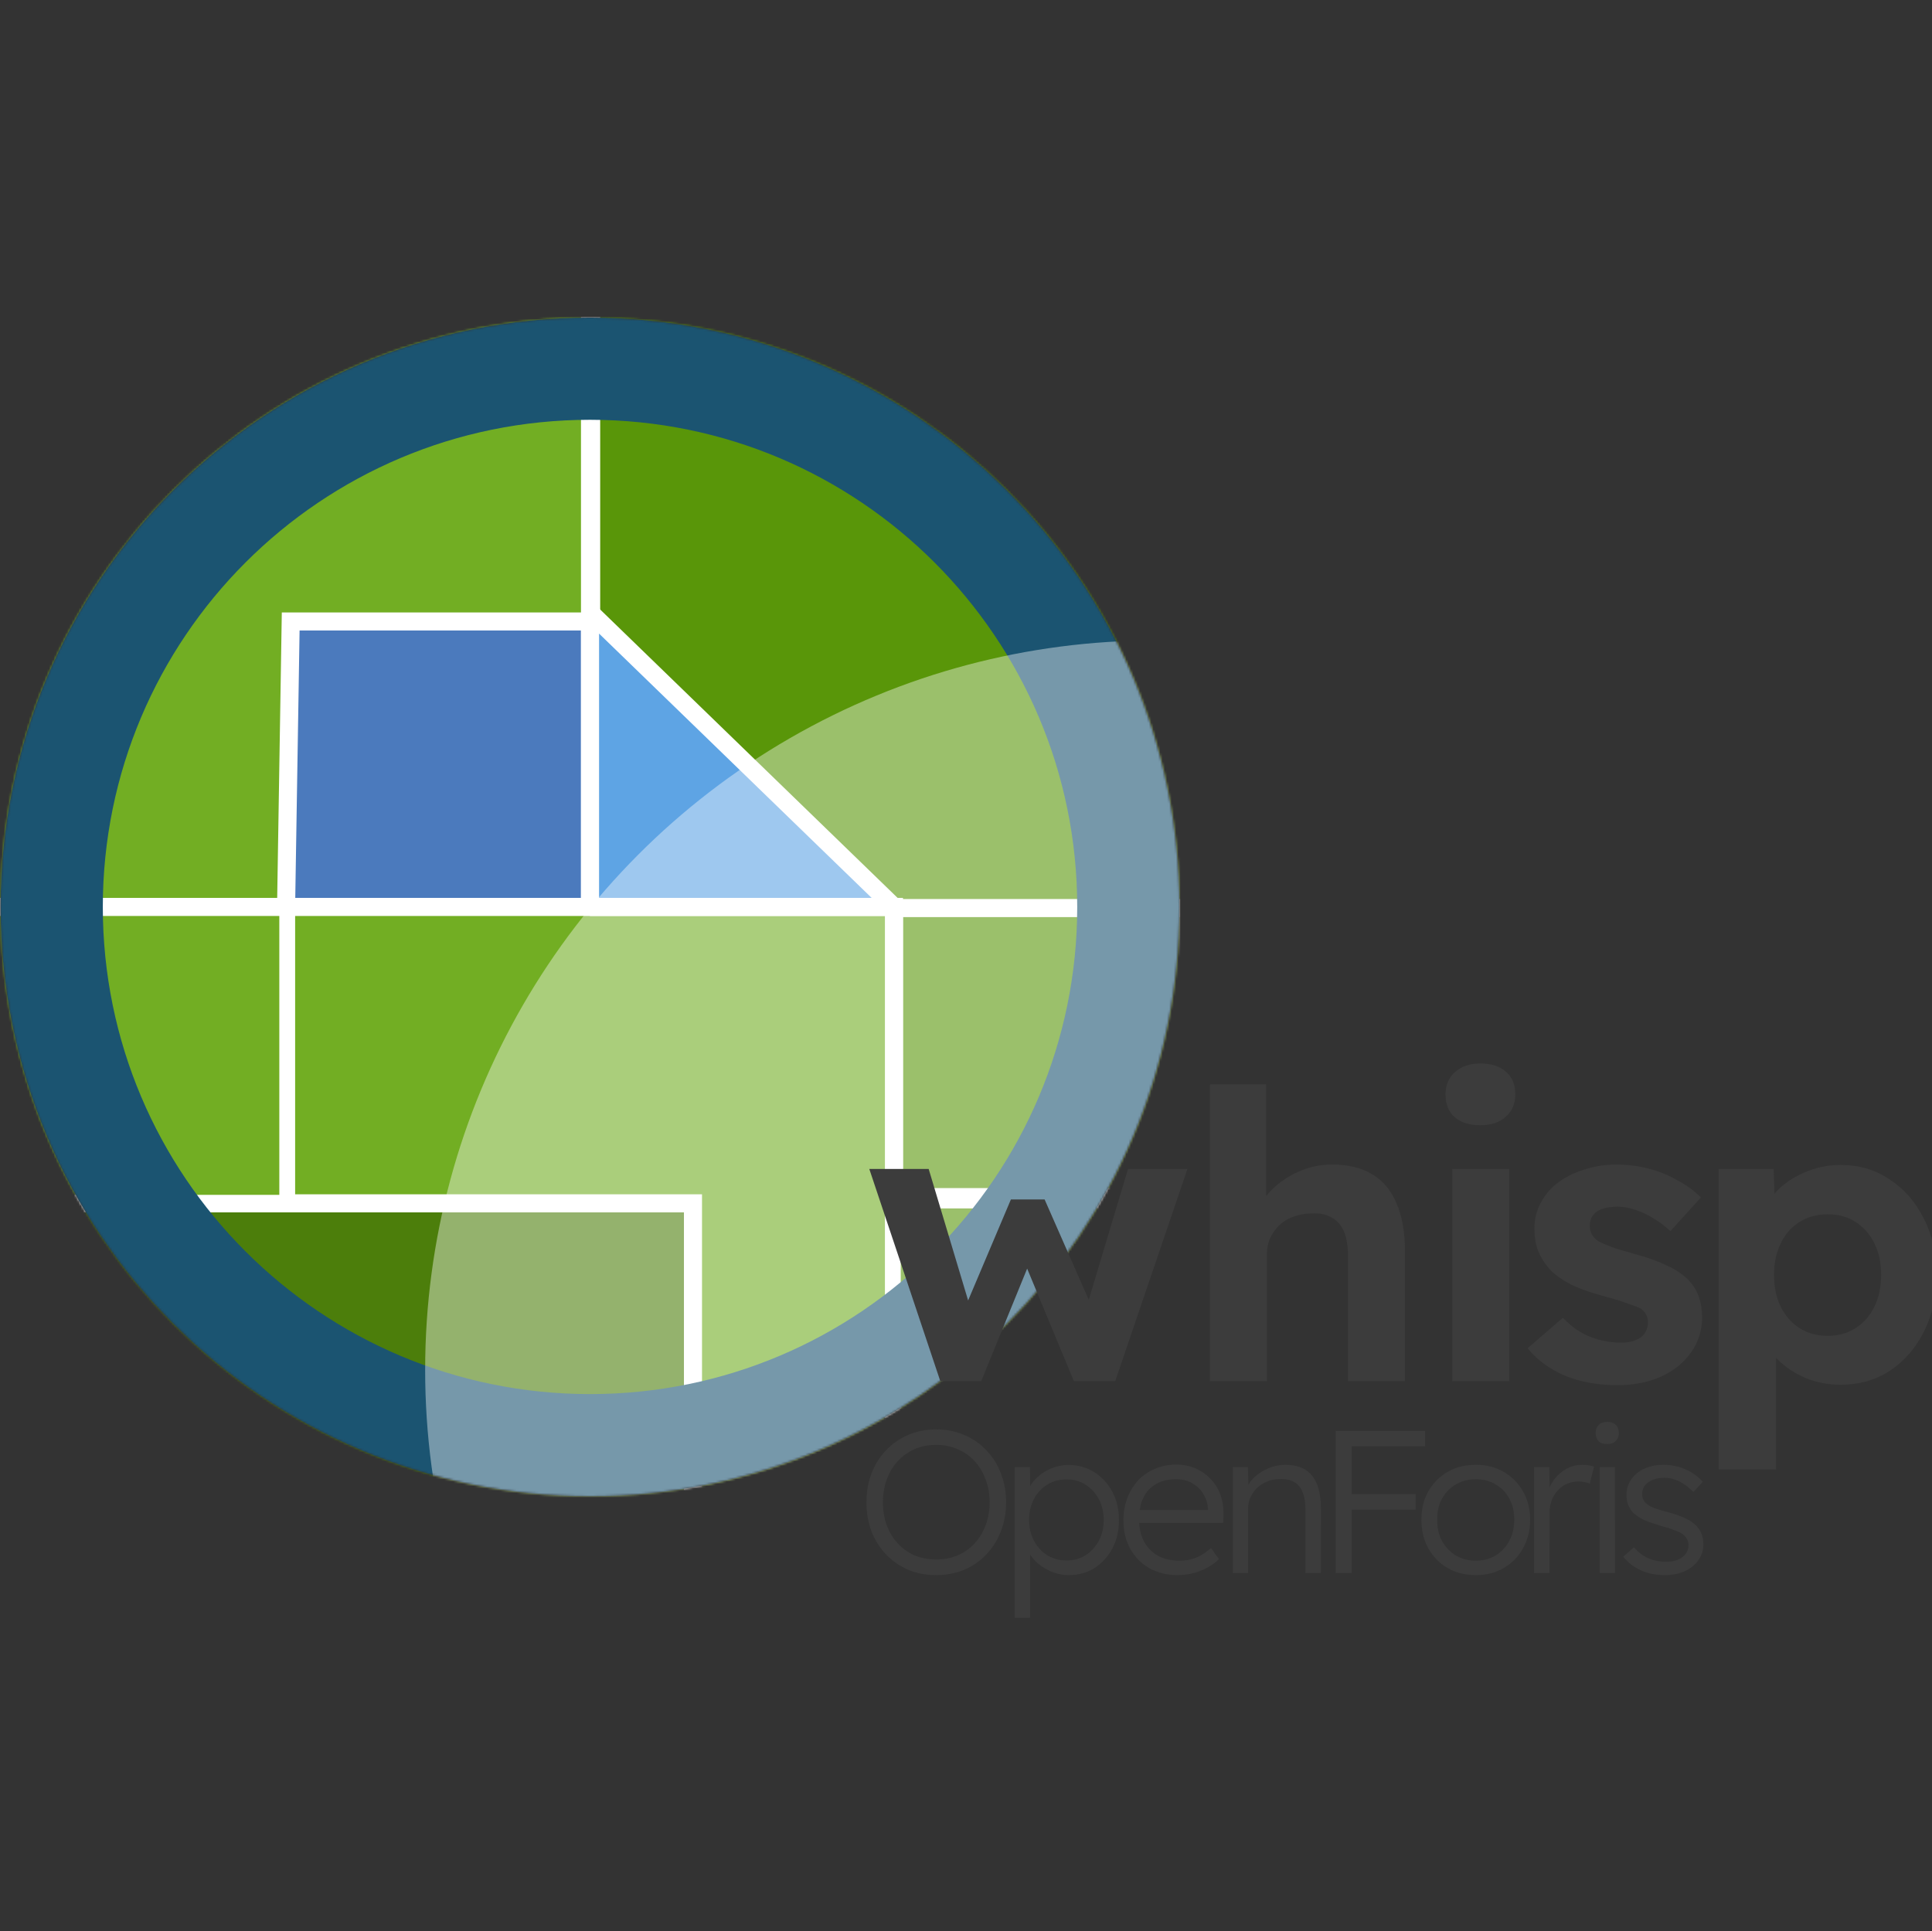 <?xml version="1.0" encoding="UTF-8" standalone="no"?>
<!-- Created with Inkscape (http://www.inkscape.org/) -->

<svg
   width="169.383mm"
   height="169.333mm"
   viewBox="0 0 169.383 169.333"
   version="1.1"
   id="svg1"
   xml:space="preserve"
   xmlns="http://www.w3.org/2000/svg"
   xmlns:svg="http://www.w3.org/2000/svg"><rect x="0" y="0" width="169.383" height="169.333" fill="#333333" stroke="none"/><defs
     id="defs1" /><g
     id="layer1"
     transform="translate(-20.283,-63.783)"><g
       style="fill:none"
       id="g1"
       transform="matrix(0.198,0,0,0.198,20.333,91.628)"><g
         mask="url(#mask0_2990_8371)"
         id="g12"><mask
           id="mask1_2990_8371"
           maskUnits="userSpaceOnUse"
           x="0"
           y="0"
           width="522"
           height="522"><circle
             cx="261"
             cy="261"
             r="261"
             fill="#d9d9d9"
             id="circle1" /></mask><g
           mask="url(#mask1_2990_8371)"
           id="g11"><path
             d="M 126.426,130.5 H 261.004 V 261 H 126.426 Z"
             fill="#4b7abd"
             stroke="#ffffff"
             stroke-width="8"
             id="path2" /><rect
             x="395.58"
             y="259"
             width="130.5"
             height="130.5"
             fill="#599609"
             stroke="#ffffff"
             stroke-width="8"
             id="rect2" /><path
             d="M 261.504,-9.018 H 527.515 V 261.5 H 394 L 261.504,135 Z"
             fill="#599609"
             stroke="#ffffff"
             stroke-width="8"
             id="path3" /><path
             d="M 126.426,261 H 395.582 V 395.578 530.156 H 261.004 V 395.578 H 126.426 Z"
             fill="#72ae23"
             stroke="#ffffff"
             stroke-width="8"
             id="path4" /><path
             d="M 261.008,130.5 395.586,261 H 261.008 Z"
             fill="#5ea4e4"
             stroke="#ffffff"
             stroke-width="8"
             stroke-linejoin="bevel"
             id="path5" /><path
             d="M 306.59,532.023 -4.508,523.288 V 392.255 H 306.59 Z"
             fill="#4c7e0b"
             stroke="#ffffff"
             stroke-width="8"
             id="path6" /><path
             d="M 126.426,391.499 H -8.152 v -130.5 H 126.426 Z"
             fill="#72ae23"
             stroke="#ffffff"
             stroke-width="6"
             id="path7" /><path
             d="M 395.58,530.155 526.08,391.499 H 395.58 Z"
             fill="#599609"
             stroke="#ffffff"
             stroke-width="6"
             id="path8" /><path
             d="m -6.115,261 -2e-5,-269.156 H 126.424 l 134.578,-1e-5 V 134.578 H 128.463 L 126.424,261 Z"
             fill="#72ae23"
             stroke="#ffffff"
             stroke-width="8"
             id="path9" /><path
             d="M 261,-1.14087e-5 C 405.146,-1.77095e-5 522,116.854 522,261 522,405.146 405.146,522 261,522 116.854,522 -5.10784e-6,405.146 -1.14087e-5,261 -1.77095e-5,116.854 116.854,-5.10784e-6 261,-1.14087e-5 Z M 261,476.73 C 380.144,476.73 476.73,380.144 476.73,261 476.73,141.855 380.144,45.27 261,45.27 141.855,45.27 45.27,141.856 45.27,261 45.27,380.144 141.856,476.73 261,476.73 Z"
             fill="#1b5471"
             id="path10" /><g
             style="mix-blend-mode:overlay"
             id="g10"><circle
               cx="511"
               cy="466"
               r="323"
               fill="#ffffff"
               fill-opacity="0.4"
               id="circle10" /></g></g></g><path
         d="m 416.106,471 -31.442,-93.968 h 26.29 l 19.185,63.948 -3.908,-0.533 21.138,-49.915 h 14.921 l 22.027,50.093 -4.264,0.355 19.185,-63.948 h 26.289 L 493.553,471 h -18.296 l -22.204,-53.468 2.842,0.356 L 434.224,471 Z m 119.412,0 V 339.552 h 24.868 v 56.665 l -4.973,2.131 c 1.302,-4.263 3.612,-8.112 6.927,-11.546 3.435,-3.553 7.52,-6.395 12.257,-8.526 4.737,-2.132 9.711,-3.198 14.921,-3.198 7.106,0 13.027,1.421 17.764,4.263 4.855,2.843 8.467,7.165 10.835,12.968 2.487,5.684 3.731,12.73 3.731,21.138 V 471 h -25.224 v -55.599 c 0,-4.263 -0.592,-7.816 -1.777,-10.658 -1.184,-2.842 -3.019,-4.915 -5.506,-6.217 -2.369,-1.421 -5.329,-2.013 -8.882,-1.777 -2.842,0 -5.507,0.474 -7.993,1.421 -2.369,0.829 -4.441,2.073 -6.218,3.731 -1.658,1.658 -3.019,3.552 -4.085,5.684 -0.948,2.132 -1.421,4.441 -1.421,6.928 V 471 h -12.435 c -2.723,0 -5.151,0 -7.282,0 -2.132,0 -3.968,0 -5.507,0 z m 107.303,0 v -93.968 h 25.224 V 471 Z m 12.434,-113.33 c -4.855,0 -8.645,-1.184 -11.369,-3.552 -2.723,-2.369 -4.085,-5.744 -4.085,-10.126 0,-4.026 1.362,-7.283 4.085,-9.769 2.843,-2.606 6.632,-3.908 11.369,-3.908 4.855,0 8.645,1.243 11.368,3.73 2.724,2.368 4.086,5.684 4.086,9.947 0,4.145 -1.421,7.461 -4.263,9.948 -2.724,2.487 -6.454,3.73 -11.191,3.73 z m 60.691,115.106 c -8.763,0 -16.579,-1.421 -23.448,-4.263 -6.75,-2.96 -12.197,-6.987 -16.342,-12.079 l 15.632,-13.5 c 3.671,3.908 7.756,6.75 12.256,8.526 4.5,1.658 9,2.487 13.5,2.487 1.777,0 3.376,-0.177 4.797,-0.533 1.539,-0.473 2.842,-1.065 3.907,-1.776 1.066,-0.829 1.836,-1.776 2.31,-2.842 0.592,-1.184 0.888,-2.428 0.888,-3.73 0,-2.606 -1.066,-4.678 -3.198,-6.218 -1.184,-0.592 -3.019,-1.302 -5.506,-2.131 -2.487,-0.948 -5.684,-1.954 -9.592,-3.02 -6.04,-1.539 -11.191,-3.316 -15.454,-5.329 -4.145,-2.132 -7.461,-4.5 -9.948,-7.105 -2.131,-2.487 -3.789,-5.152 -4.974,-7.994 -1.065,-2.96 -1.598,-6.217 -1.598,-9.77 0,-4.263 0.947,-8.111 2.842,-11.546 1.895,-3.552 4.5,-6.572 7.816,-9.059 3.434,-2.487 7.342,-4.382 11.724,-5.684 4.381,-1.421 9,-2.132 13.855,-2.132 4.855,0 9.592,0.592 14.211,1.777 4.618,1.184 8.881,2.901 12.789,5.151 4.026,2.131 7.52,4.678 10.48,7.638 l -13.5,14.921 c -2.131,-2.013 -4.559,-3.848 -7.283,-5.506 -2.605,-1.658 -5.329,-2.961 -8.171,-3.908 -2.842,-0.948 -5.388,-1.421 -7.638,-1.421 -2.013,0 -3.849,0.177 -5.507,0.533 -1.539,0.355 -2.842,0.888 -3.907,1.598 -1.066,0.711 -1.895,1.658 -2.487,2.842 -0.474,1.066 -0.711,2.25 -0.711,3.553 0,1.303 0.296,2.546 0.888,3.73 0.711,1.185 1.658,2.191 2.842,3.02 1.303,0.711 3.198,1.54 5.685,2.487 2.605,0.947 6.098,2.013 10.48,3.197 5.684,1.54 10.48,3.257 14.388,5.152 4.027,1.894 7.224,4.085 9.592,6.572 2.014,2.132 3.494,4.559 4.441,7.283 0.948,2.724 1.421,5.744 1.421,9.059 0,5.803 -1.658,11.014 -4.973,15.632 -3.198,4.5 -7.639,8.053 -13.323,10.658 -5.684,2.487 -12.079,3.73 -19.184,3.73 z m 44.805,37.303 V 377.032 h 24.336 l 0.71,21.138 -4.618,-1.598 c 0.829,-3.79 2.842,-7.283 6.039,-10.481 3.316,-3.197 7.402,-5.802 12.257,-7.815 4.855,-2.014 9.947,-3.02 15.276,-3.02 8.171,0 15.395,2.131 21.672,6.395 6.394,4.144 11.427,9.888 15.098,17.23 3.79,7.224 5.685,15.573 5.685,25.046 0,9.356 -1.836,17.704 -5.507,25.047 -3.671,7.342 -8.704,13.144 -15.099,17.408 -6.395,4.144 -13.678,6.217 -21.849,6.217 -5.447,0 -10.658,-1.007 -15.631,-3.02 -4.856,-2.132 -9,-4.915 -12.435,-8.349 -3.434,-3.434 -5.566,-7.105 -6.394,-11.013 l 5.861,-2.487 v 62.349 z m 48.316,-59.152 c 4.619,0 8.704,-1.125 12.257,-3.375 3.552,-2.25 6.335,-5.388 8.349,-9.414 2.013,-4.145 3.019,-8.882 3.019,-14.211 0,-5.329 -1.006,-10.006 -3.019,-14.033 -2.014,-4.026 -4.797,-7.164 -8.349,-9.414 -3.434,-2.25 -7.52,-3.375 -12.257,-3.375 -4.737,0 -8.882,1.125 -12.434,3.375 -3.553,2.131 -6.336,5.269 -8.349,9.414 -2.013,4.027 -3.02,8.704 -3.02,14.033 0,5.329 1.007,10.066 3.02,14.211 2.013,4.026 4.796,7.164 8.349,9.414 3.552,2.25 7.697,3.375 12.434,3.375 z"
         fill="#3c3c3c"
         id="path12" /><path
         d="m 414.28,556.9 c -4.44,0 -8.55,-0.78 -12.33,-2.34 -3.72,-1.62 -6.99,-3.87 -9.81,-6.75 -2.76,-2.88 -4.92,-6.27 -6.48,-10.17 -1.5,-3.96 -2.25,-8.28 -2.25,-12.96 0,-4.68 0.75,-8.97 2.25,-12.87 1.56,-3.96 3.72,-7.38 6.48,-10.26 2.82,-2.94 6.09,-5.19 9.81,-6.75 3.78,-1.62 7.89,-2.43 12.33,-2.43 4.5,0 8.61,0.81 12.33,2.43 3.78,1.56 7.05,3.81 9.81,6.75 2.82,2.88 4.98,6.3 6.48,10.26 1.56,3.9 2.34,8.19 2.34,12.87 0,4.62 -0.78,8.91 -2.34,12.87 -1.5,3.9 -3.66,7.32 -6.48,10.26 -2.76,2.88 -6.03,5.13 -9.81,6.75 -3.72,1.56 -7.83,2.34 -12.33,2.34 z m 0,-6.93 c 3.42,0 6.57,-0.6 9.45,-1.8 2.94,-1.26 5.46,-3.03 7.56,-5.31 2.1,-2.28 3.72,-4.95 4.86,-8.01 1.2,-3.12 1.8,-6.51 1.8,-10.17 0,-3.72 -0.6,-7.11 -1.8,-10.17 -1.14,-3.12 -2.76,-5.82 -4.86,-8.1 -2.1,-2.28 -4.62,-4.05 -7.56,-5.31 -2.88,-1.26 -6.03,-1.89 -9.45,-1.89 -3.42,0 -6.6,0.63 -9.54,1.89 -2.88,1.26 -5.37,3.03 -7.47,5.31 -2.1,2.28 -3.72,4.98 -4.86,8.1 -1.14,3.06 -1.71,6.45 -1.71,10.17 0,3.66 0.57,7.05 1.71,10.17 1.14,3.06 2.76,5.73 4.86,8.01 2.1,2.28 4.59,4.05 7.47,5.31 2.94,1.2 6.12,1.8 9.54,1.8 z m 34.754,25.83 v -66.78 h 6.75 l 0.18,11.43 -1.26,0.18 c 0.54,-2.28 1.71,-4.35 3.51,-6.21 1.8,-1.92 3.99,-3.45 6.57,-4.59 2.58,-1.14 5.31,-1.71 8.19,-1.71 4.2,0 7.95,1.05 11.25,3.15 3.36,2.1 6.03,4.98 8.01,8.64 1.98,3.66 2.97,7.86 2.97,12.6 0,4.68 -0.96,8.85 -2.88,12.51 -1.92,3.66 -4.56,6.57 -7.92,8.73 -3.36,2.1 -7.14,3.15 -11.34,3.15 -2.94,0 -5.73,-0.6 -8.37,-1.8 -2.64,-1.2 -4.89,-2.76 -6.75,-4.68 -1.86,-1.98 -3.09,-4.11 -3.69,-6.39 h 1.62 v 31.77 z m 22.95,-25.38 c 3.18,0 6,-0.78 8.46,-2.34 2.46,-1.56 4.41,-3.69 5.85,-6.39 1.44,-2.7 2.16,-5.76 2.16,-9.18 0,-3.48 -0.72,-6.57 -2.16,-9.27 -1.44,-2.7 -3.39,-4.83 -5.85,-6.39 -2.46,-1.56 -5.28,-2.34 -8.46,-2.34 -3.18,0 -6.03,0.78 -8.55,2.34 -2.46,1.5 -4.41,3.6 -5.85,6.3 -1.44,2.7 -2.16,5.79 -2.16,9.27 0,3.48 0.72,6.57 2.16,9.27 1.44,2.7 3.39,4.83 5.85,6.39 2.52,1.56 5.37,2.34 8.55,2.34 z m 49.236,6.48 c -4.68,0 -8.85,-1.02 -12.51,-3.06 -3.6,-2.04 -6.42,-4.89 -8.46,-8.55 -2.04,-3.66 -3.06,-7.86 -3.06,-12.6 0,-3.66 0.57,-6.96 1.71,-9.9 1.14,-3 2.73,-5.61 4.77,-7.83 2.1,-2.22 4.59,-3.93 7.47,-5.13 2.88,-1.26 6,-1.89 9.36,-1.89 3.18,0 6.06,0.57 8.64,1.71 2.64,1.14 4.89,2.73 6.75,4.77 1.92,1.98 3.36,4.35 4.32,7.11 0.96,2.76 1.38,5.79 1.26,9.09 l -0.09,3.15 h -39.15 l -0.99,-5.67 h 35.01 l -1.62,1.53 v -2.16 c -0.12,-2.16 -0.75,-4.23 -1.89,-6.21 -1.14,-2.04 -2.76,-3.69 -4.86,-4.95 -2.04,-1.26 -4.5,-1.89 -7.38,-1.89 -3.36,0 -6.27,0.69 -8.73,2.07 -2.46,1.32 -4.35,3.3 -5.67,5.94 -1.32,2.64 -1.98,5.91 -1.98,9.81 0,3.72 0.72,6.96 2.16,9.72 1.44,2.7 3.48,4.8 6.12,6.3 2.7,1.5 5.94,2.25 9.72,2.25 2.22,0 4.41,-0.36 6.57,-1.08 2.22,-0.78 4.65,-2.28 7.29,-4.5 l 3.51,4.86 c -1.38,1.38 -3.03,2.61 -4.95,3.69 -1.92,1.02 -4.02,1.86 -6.3,2.52 -2.28,0.6 -4.62,0.9 -7.02,0.9 z m 24.437,-0.9 v -46.98 h 6.66 l 0.27,9.81 -1.08,0.45 c 0.6,-2.04 1.77,-3.9 3.51,-5.58 1.74,-1.68 3.81,-3.03 6.21,-4.05 2.46,-1.08 4.98,-1.62 7.56,-1.62 3.48,0 6.39,0.69 8.73,2.07 2.34,1.38 4.11,3.51 5.31,6.39 1.2,2.88 1.8,6.54 1.8,10.98 V 556 h -6.84 v -28.17 c 0,-3.12 -0.42,-5.67 -1.26,-7.65 -0.78,-2.04 -2.01,-3.54 -3.69,-4.5 -1.68,-0.96 -3.75,-1.41 -6.21,-1.35 -2.04,0 -3.93,0.36 -5.67,1.08 -1.74,0.66 -3.24,1.59 -4.5,2.79 -1.26,1.2 -2.25,2.58 -2.97,4.14 -0.72,1.56 -1.08,3.24 -1.08,5.04 V 556 h -3.33 c -0.42,0 -0.9,0 -1.44,0 -0.54,0 -1.2,0 -1.98,0 z m 45.556,0 v -63 h 7.02 v 63 z m 3.51,-28.08 v -6.93 h 31.86 v 6.93 z m 0,-28.08 V 493 h 36.09 v 6.84 z m 58.511,57.06 c -4.68,0 -8.85,-1.05 -12.51,-3.15 -3.6,-2.1 -6.45,-5.01 -8.55,-8.73 -2.04,-3.72 -3.06,-7.95 -3.06,-12.69 0,-4.68 1.02,-8.85 3.06,-12.51 2.1,-3.66 4.95,-6.54 8.55,-8.64 3.66,-2.1 7.83,-3.15 12.51,-3.15 4.62,0 8.73,1.05 12.33,3.15 3.66,2.1 6.51,4.98 8.55,8.64 2.1,3.66 3.15,7.83 3.15,12.51 0,4.74 -1.05,8.97 -3.15,12.69 -2.04,3.72 -4.89,6.63 -8.55,8.73 -3.6,2.1 -7.71,3.15 -12.33,3.15 z m 0,-6.39 c 3.3,0 6.24,-0.78 8.82,-2.34 2.58,-1.62 4.59,-3.78 6.03,-6.48 1.44,-2.76 2.16,-5.88 2.16,-9.36 0,-3.48 -0.72,-6.57 -2.16,-9.27 -1.44,-2.7 -3.45,-4.8 -6.03,-6.3 -2.58,-1.56 -5.52,-2.34 -8.82,-2.34 -3.3,0 -6.27,0.78 -8.91,2.34 -2.58,1.5 -4.62,3.63 -6.12,6.39 -1.44,2.7 -2.13,5.76 -2.07,9.18 -0.06,3.48 0.63,6.6 2.07,9.36 1.5,2.7 3.54,4.86 6.12,6.48 2.64,1.56 5.61,2.34 8.91,2.34 z m 25.778,5.49 v -46.98 h 6.75 l 0.18,12.51 -0.72,-1.71 c 0.66,-2.1 1.71,-4.05 3.15,-5.85 1.5,-1.8 3.27,-3.24 5.31,-4.32 2.04,-1.08 4.29,-1.62 6.75,-1.62 1.02,0 1.98,0.09 2.88,0.27 0.9,0.12 1.65,0.3 2.25,0.54 l -1.89,7.56 c -0.78,-0.36 -1.59,-0.6 -2.43,-0.72 -0.78,-0.18 -1.53,-0.27 -2.25,-0.27 -2.04,0 -3.87,0.36 -5.49,1.08 -1.62,0.72 -3,1.74 -4.14,3.06 -1.14,1.26 -2.01,2.73 -2.61,4.41 -0.6,1.68 -0.9,3.48 -0.9,5.4 V 556 Z m 29.074,0 v -46.98 h 6.75 V 556 Z m 3.33,-57.15 c -1.68,0 -2.97,-0.42 -3.87,-1.26 -0.84,-0.9 -1.26,-2.1 -1.26,-3.6 0,-1.5 0.45,-2.7 1.35,-3.6 0.9,-0.9 2.16,-1.35 3.78,-1.35 1.62,0 2.88,0.45 3.78,1.35 0.9,0.84 1.35,2.04 1.35,3.6 0,1.44 -0.45,2.61 -1.35,3.51 -0.9,0.9 -2.16,1.35 -3.78,1.35 z m 25.451,58.05 c -4.02,0 -7.62,-0.75 -10.8,-2.25 -3.18,-1.5 -5.7,-3.48 -7.56,-5.94 l 4.77,-4.14 c 1.74,2.1 3.78,3.69 6.12,4.77 2.4,1.08 5.07,1.62 8.01,1.62 1.5,0 2.85,-0.15 4.05,-0.45 1.2,-0.36 2.25,-0.87 3.15,-1.53 0.9,-0.66 1.59,-1.44 2.07,-2.34 0.48,-0.9 0.72,-1.89 0.72,-2.97 0,-1.98 -0.87,-3.63 -2.61,-4.95 -0.78,-0.54 -1.89,-1.08 -3.33,-1.62 -1.44,-0.6 -3.18,-1.17 -5.22,-1.71 -3.36,-0.96 -6.15,-1.92 -8.37,-2.88 -2.22,-1.02 -3.96,-2.19 -5.22,-3.51 -0.9,-1.08 -1.59,-2.25 -2.07,-3.51 -0.42,-1.26 -0.63,-2.64 -0.63,-4.14 0,-1.92 0.39,-3.69 1.17,-5.31 0.84,-1.62 1.98,-3.03 3.42,-4.23 1.5,-1.26 3.24,-2.19 5.22,-2.79 2.04,-0.66 4.23,-0.99 6.57,-0.99 2.22,0 4.41,0.3 6.57,0.9 2.16,0.6 4.17,1.47 6.03,2.61 1.86,1.14 3.45,2.49 4.77,4.05 l -4.14,4.5 c -1.14,-1.2 -2.4,-2.28 -3.78,-3.24 -1.38,-0.96 -2.85,-1.71 -4.41,-2.25 -1.5,-0.54 -3.06,-0.81 -4.68,-0.81 -1.44,0 -2.79,0.18 -4.05,0.54 -1.2,0.36 -2.25,0.87 -3.15,1.53 -0.84,0.6 -1.5,1.35 -1.98,2.25 -0.42,0.9 -0.63,1.89 -0.63,2.97 0,0.9 0.18,1.71 0.54,2.43 0.36,0.72 0.87,1.35 1.53,1.89 0.84,0.66 2.01,1.29 3.51,1.89 1.56,0.54 3.48,1.11 5.76,1.71 2.64,0.72 4.86,1.47 6.66,2.25 1.86,0.72 3.39,1.59 4.59,2.61 1.62,1.2 2.76,2.58 3.42,4.14 0.72,1.56 1.08,3.33 1.08,5.31 0,2.64 -0.75,4.98 -2.25,7.02 -1.44,2.04 -3.45,3.66 -6.03,4.86 -2.58,1.14 -5.52,1.71 -8.82,1.71 z"
         fill="#3c3c3c"
         id="path13" /></g><rect
       style="opacity:0;fill:none;stroke:#000000;stroke-width:0.1;stroke-linecap:round;stroke-dasharray:none;stroke-opacity:1"
       id="rect1"
       width="169.233"
       height="169.233"
       x="20.333"
       y="63.833" /></g></svg>
